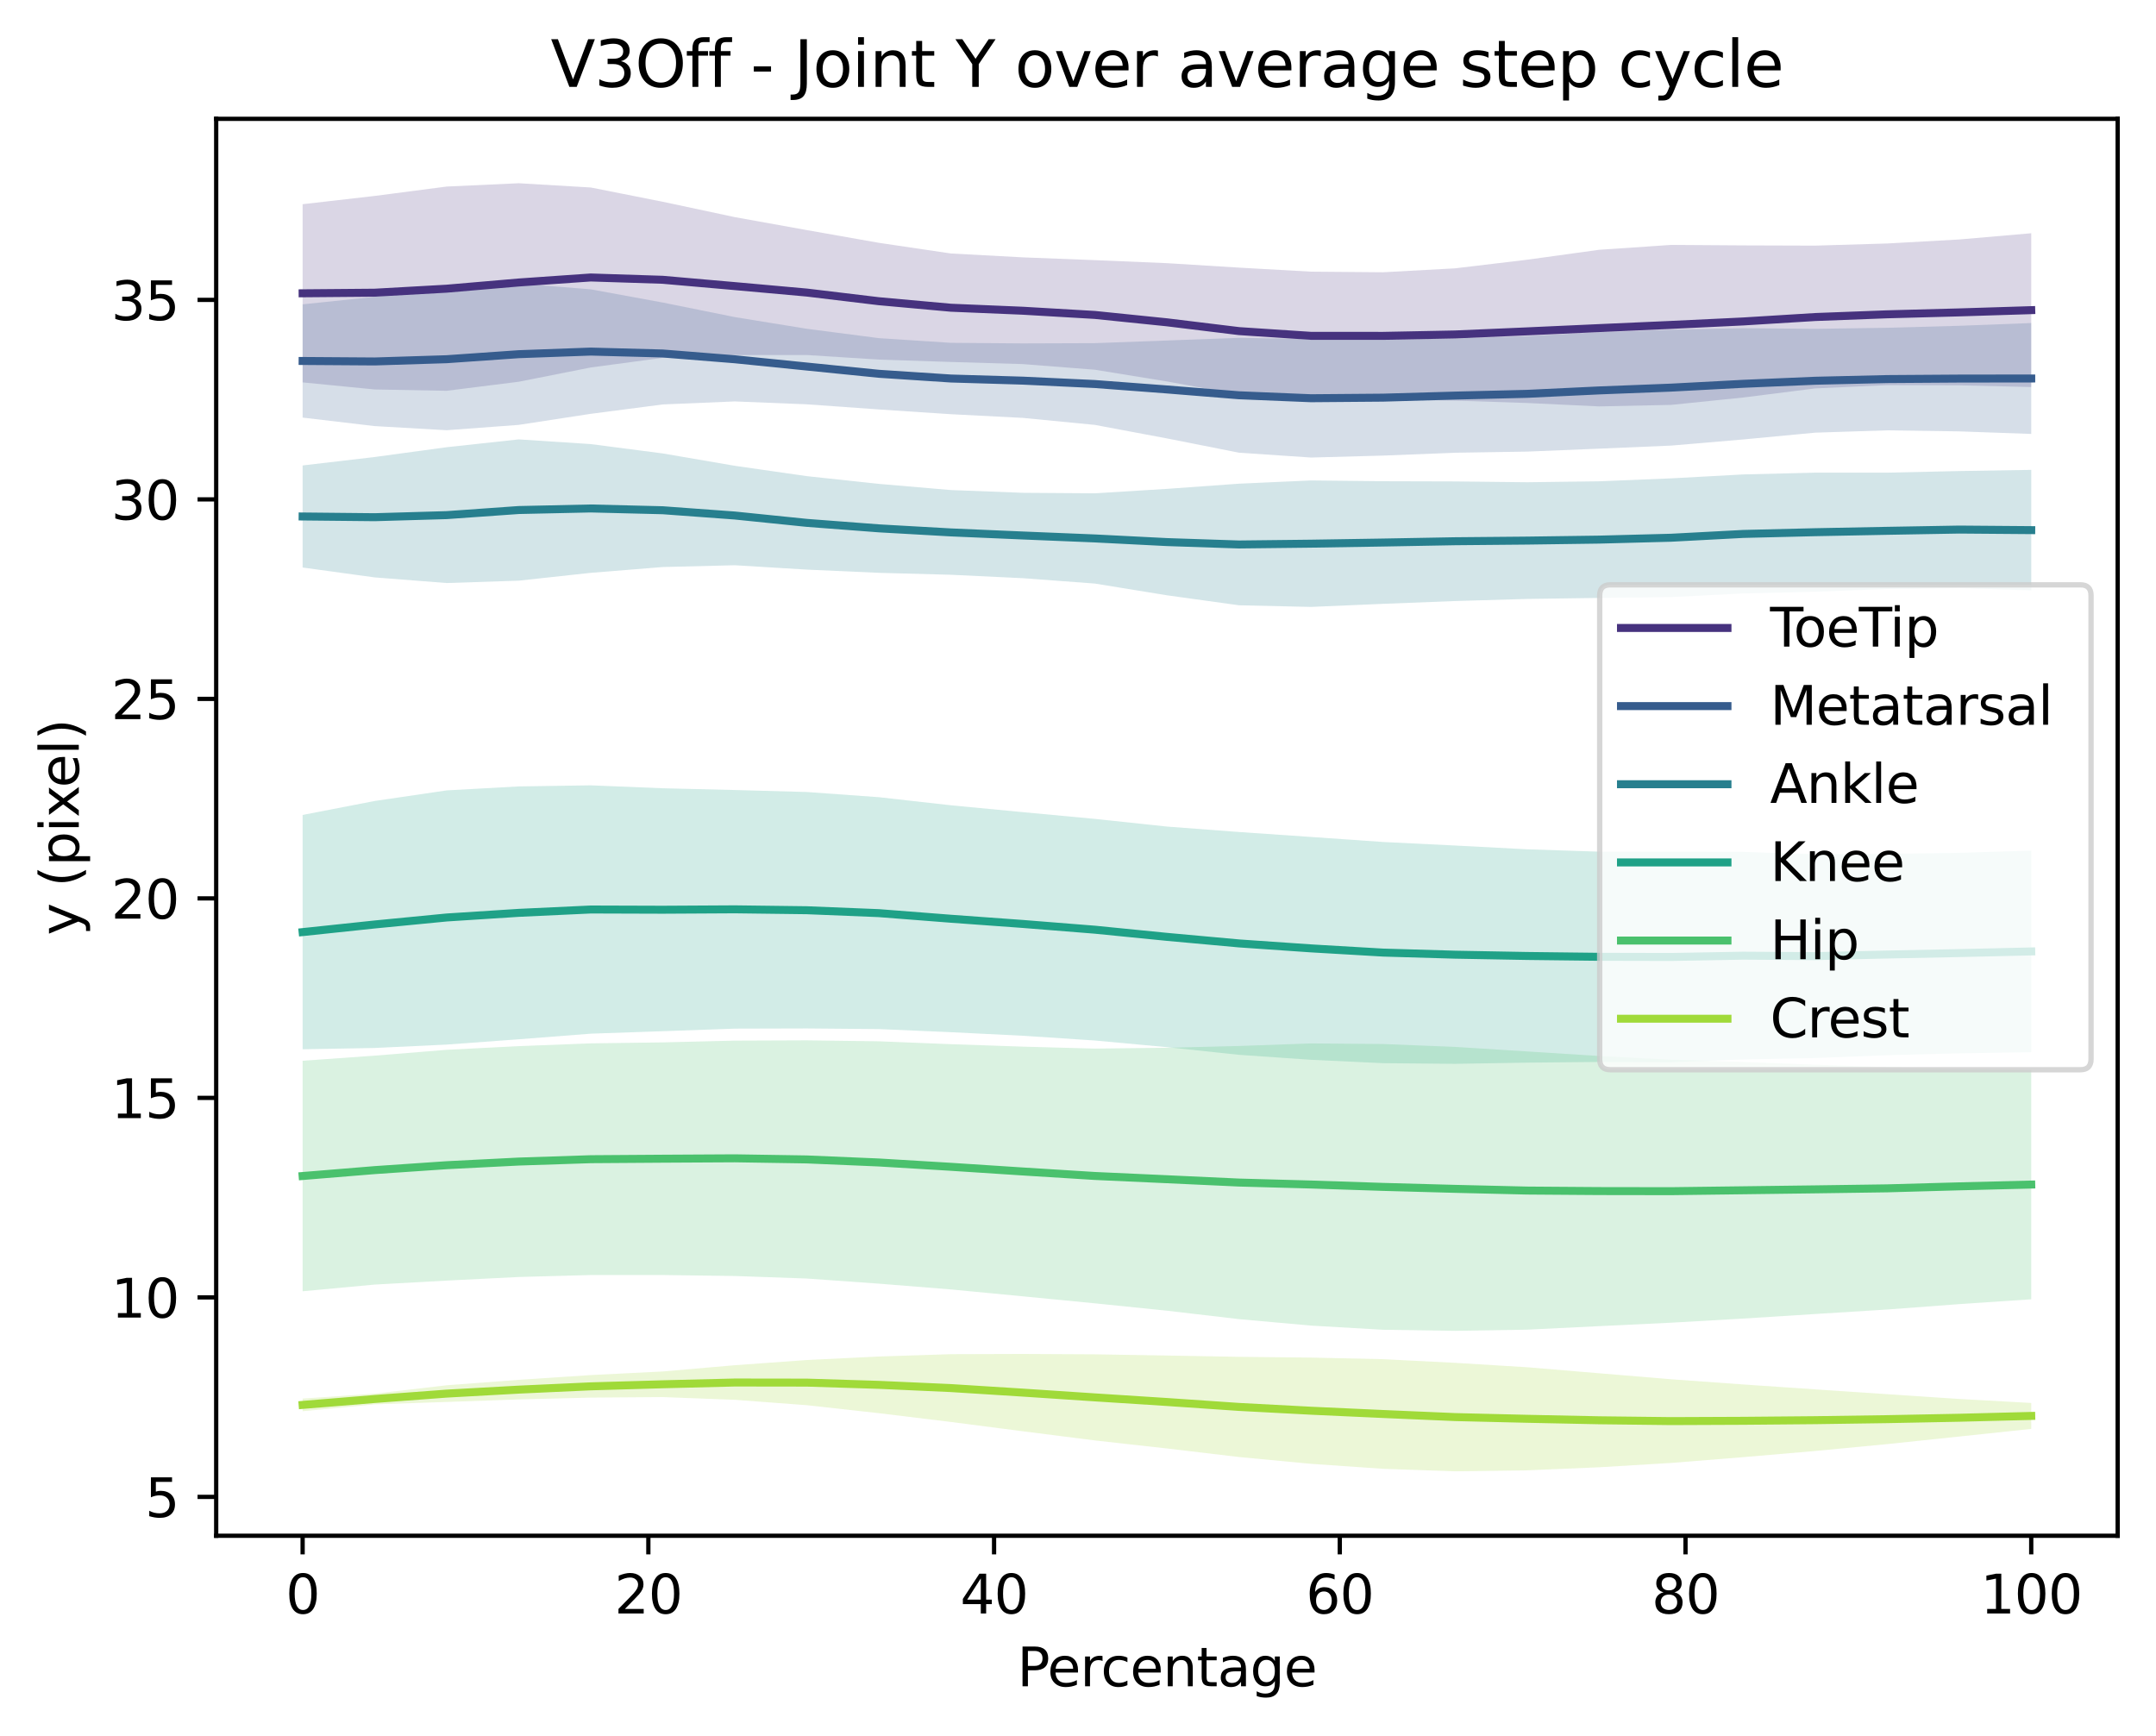 <?xml version="1.0" encoding="utf-8" standalone="no"?>
<!DOCTYPE svg PUBLIC "-//W3C//DTD SVG 1.1//EN"
  "http://www.w3.org/Graphics/SVG/1.1/DTD/svg11.dtd">
<svg xmlns:xlink="http://www.w3.org/1999/xlink" width="404.923pt" height="325.986pt" viewBox="0 0 404.923 325.986" xmlns="http://www.w3.org/2000/svg" version="1.1">
 <defs>
  <style type="text/css">*{stroke-linejoin: round; stroke-linecap: butt}</style>
 </defs>
 <g id="figure_1">
  <g id="patch_1">
   <path d="M 0 325.986 
L 404.923 325.986 
L 404.923 0 
L 0 0 
z
" style="fill: #ffffff"/>
  </g>
  <g id="axes_1">
   <g id="patch_2">
    <path d="M 40.603 288.43 
L 397.723 288.43 
L 397.723 22.318 
L 40.603 22.318 
z
" style="fill: #ffffff"/>
   </g>
   <g id="PolyCollection_1">
    <path d="M 56.836 38.353 
L 56.836 71.818 
L 70.363 73.146 
L 83.89 73.398 
L 97.418 71.698 
L 110.945 69.017 
L 124.472 67.204 
L 137.999 66.686 
L 151.527 66.676 
L 165.054 67.539 
L 178.581 67.981 
L 192.109 68.383 
L 205.636 69.441 
L 219.163 71.642 
L 232.69 74.105 
L 246.218 75.129 
L 259.745 75.026 
L 273.272 75.237 
L 286.799 75.688 
L 300.327 76.328 
L 313.854 76.044 
L 327.381 74.661 
L 340.909 72.952 
L 354.436 72.335 
L 367.963 72.369 
L 381.49 72.692 
L 381.49 43.807 
L 381.49 43.807 
L 367.963 44.977 
L 354.436 45.73 
L 340.909 46.132 
L 327.381 46.089 
L 313.854 45.997 
L 300.327 46.915 
L 286.799 48.781 
L 273.272 50.397 
L 259.745 51.136 
L 246.218 51.02 
L 232.69 50.263 
L 219.163 49.426 
L 205.636 48.859 
L 192.109 48.335 
L 178.581 47.606 
L 165.054 45.603 
L 151.527 43.215 
L 137.999 40.779 
L 124.472 37.893 
L 110.945 35.211 
L 97.418 34.414 
L 83.89 35.038 
L 70.363 36.799 
L 56.836 38.353 
z
" clip-path="url(#p48d68af3ea)" style="fill: #46327e; fill-opacity: 0.2"/>
   </g>
   <g id="PolyCollection_2">
    <path d="M 56.836 57.157 
L 56.836 78.431 
L 70.363 80.026 
L 83.89 80.802 
L 97.418 79.798 
L 110.945 77.722 
L 124.472 75.96 
L 137.999 75.393 
L 151.527 75.935 
L 165.054 76.899 
L 178.581 77.792 
L 192.109 78.486 
L 205.636 79.803 
L 219.163 82.34 
L 232.69 85.02 
L 246.218 85.932 
L 259.745 85.566 
L 273.272 85.029 
L 286.799 84.817 
L 300.327 84.264 
L 313.854 83.688 
L 327.381 82.537 
L 340.909 81.26 
L 354.436 80.824 
L 367.963 81.018 
L 381.49 81.499 
L 381.49 60.67 
L 381.49 60.67 
L 367.963 61.187 
L 354.436 61.561 
L 340.909 61.759 
L 327.381 61.634 
L 313.854 61.914 
L 300.327 62.388 
L 286.799 63.121 
L 273.272 63.566 
L 259.745 63.802 
L 246.218 63.657 
L 232.69 63.455 
L 219.163 63.95 
L 205.636 64.448 
L 192.109 64.494 
L 178.581 64.388 
L 165.054 63.506 
L 151.527 61.748 
L 137.999 59.554 
L 124.472 56.821 
L 110.945 54.338 
L 97.418 53.245 
L 83.89 54.127 
L 70.363 55.749 
L 56.836 57.157 
z
" clip-path="url(#p48d68af3ea)" style="fill: #365c8d; fill-opacity: 0.2"/>
   </g>
   <g id="PolyCollection_3">
    <path d="M 56.836 87.417 
L 56.836 106.588 
L 70.363 108.444 
L 83.89 109.502 
L 97.418 109.057 
L 110.945 107.587 
L 124.472 106.496 
L 137.999 106.16 
L 151.527 106.98 
L 165.054 107.583 
L 178.581 107.949 
L 192.109 108.592 
L 205.636 109.602 
L 219.163 111.803 
L 232.69 113.679 
L 246.218 113.986 
L 259.745 113.409 
L 273.272 112.883 
L 286.799 112.488 
L 300.327 112.297 
L 313.854 112.147 
L 327.381 111.455 
L 340.909 111.137 
L 354.436 110.62 
L 367.963 110.452 
L 381.49 110.888 
L 381.49 88.246 
L 381.49 88.246 
L 367.963 88.468 
L 354.436 88.771 
L 340.909 88.771 
L 327.381 89.106 
L 313.854 89.842 
L 300.327 90.394 
L 286.799 90.572 
L 273.272 90.418 
L 259.745 90.381 
L 246.218 90.233 
L 232.69 90.844 
L 219.163 91.816 
L 205.636 92.65 
L 192.109 92.554 
L 178.581 92.039 
L 165.054 90.878 
L 151.527 89.425 
L 137.999 87.482 
L 124.472 85.163 
L 110.945 83.405 
L 97.418 82.524 
L 83.89 83.992 
L 70.363 85.832 
L 56.836 87.417 
z
" clip-path="url(#p48d68af3ea)" style="fill: #277f8e; fill-opacity: 0.2"/>
   </g>
   <g id="PolyCollection_4">
    <path d="M 56.836 153.058 
L 56.836 197.067 
L 70.363 196.824 
L 83.89 196.185 
L 97.418 195.191 
L 110.945 194.138 
L 124.472 193.673 
L 137.999 193.193 
L 151.527 193.157 
L 165.054 193.274 
L 178.581 193.858 
L 192.109 194.528 
L 205.636 195.421 
L 219.163 196.671 
L 232.69 198.108 
L 246.218 199.044 
L 259.745 199.678 
L 273.272 199.804 
L 286.799 199.578 
L 300.327 199.449 
L 313.854 199.506 
L 327.381 198.981 
L 340.909 198.71 
L 354.436 198.18 
L 367.963 197.828 
L 381.49 197.621 
L 381.49 159.763 
L 381.49 159.763 
L 367.963 160.176 
L 354.436 160.364 
L 340.909 160.435 
L 327.381 159.998 
L 313.854 159.957 
L 300.327 159.953 
L 286.799 159.51 
L 273.272 158.799 
L 259.745 158.135 
L 246.218 157.191 
L 232.69 156.261 
L 219.163 155.239 
L 205.636 153.8 
L 192.109 152.533 
L 178.581 151.243 
L 165.054 149.723 
L 151.527 148.749 
L 137.999 148.375 
L 124.472 148.046 
L 110.945 147.497 
L 97.418 147.701 
L 83.89 148.446 
L 70.363 150.436 
L 56.836 153.058 
z
" clip-path="url(#p48d68af3ea)" style="fill: #1fa187; fill-opacity: 0.2"/>
   </g>
   <g id="PolyCollection_5">
    <path d="M 56.836 199.226 
L 56.836 242.517 
L 70.363 241.261 
L 83.89 240.513 
L 97.418 239.835 
L 110.945 239.469 
L 124.472 239.467 
L 137.999 239.649 
L 151.527 240.125 
L 165.054 241.087 
L 178.581 242.172 
L 192.109 243.468 
L 205.636 244.784 
L 219.163 246.166 
L 232.69 247.75 
L 246.218 248.965 
L 259.745 249.747 
L 273.272 249.946 
L 286.799 249.73 
L 300.327 249.068 
L 313.854 248.42 
L 327.381 247.646 
L 340.909 246.789 
L 354.436 245.943 
L 367.963 244.933 
L 381.49 244.022 
L 381.49 200.926 
L 381.49 200.926 
L 367.963 200.687 
L 354.436 200.43 
L 340.909 199.965 
L 327.381 199.454 
L 313.854 199.019 
L 300.327 198.333 
L 286.799 197.473 
L 273.272 196.619 
L 259.745 196.08 
L 246.218 195.969 
L 232.69 196.449 
L 219.163 196.784 
L 205.636 196.94 
L 192.109 196.572 
L 178.581 196.109 
L 165.054 195.57 
L 151.527 195.39 
L 137.999 195.443 
L 124.472 195.774 
L 110.945 195.957 
L 97.418 196.479 
L 83.89 197.168 
L 70.363 198.265 
L 56.836 199.226 
z
" clip-path="url(#p48d68af3ea)" style="fill: #4ac16d; fill-opacity: 0.2"/>
   </g>
   <g id="PolyCollection_6">
    <path d="M 56.836 262.677 
L 56.836 265.044 
L 70.363 263.755 
L 83.89 263.306 
L 97.418 262.83 
L 110.945 262.49 
L 124.472 262.391 
L 137.999 262.9 
L 151.527 263.915 
L 165.054 265.414 
L 178.581 267.063 
L 192.109 268.813 
L 205.636 270.534 
L 219.163 272.041 
L 232.69 273.648 
L 246.218 274.926 
L 259.745 275.861 
L 273.272 276.334 
L 286.799 276.149 
L 300.327 275.575 
L 313.854 274.76 
L 327.381 273.675 
L 340.909 272.514 
L 354.436 271.223 
L 367.963 269.8 
L 381.49 268.366 
L 381.49 263.493 
L 381.49 263.493 
L 367.963 262.744 
L 354.436 261.846 
L 340.909 260.941 
L 327.381 260.018 
L 313.854 259.045 
L 300.327 257.916 
L 286.799 256.786 
L 273.272 255.957 
L 259.745 255.272 
L 246.218 254.975 
L 232.69 254.829 
L 219.163 254.586 
L 205.636 254.361 
L 192.109 254.291 
L 178.581 254.333 
L 165.054 254.772 
L 151.527 255.431 
L 137.999 256.407 
L 124.472 257.581 
L 110.945 258.257 
L 97.418 259.152 
L 83.89 260.172 
L 70.363 261.745 
L 56.836 262.677 
z
" clip-path="url(#p48d68af3ea)" style="fill: #a0da39; fill-opacity: 0.2"/>
   </g>
   <g id="matplotlib.axis_1">
    <g id="xtick_1">
     <g id="line2d_1">
      <defs>
       <path id="m1eeb45a262" d="M 0 0 
L 0 3.5 
" style="stroke: #000000; stroke-width: 0.8"/>
      </defs>
      <g>
       <use xlink:href="#m1eeb45a262" x="56.836" y="288.43" style="stroke: #000000; stroke-width: 0.8"/>
      </g>
     </g>
     <g id="text_1">
      <!-- 0 -->
      <g transform="translate(53.655 303.029) scale(0.1 -0.1)">
       <defs>
        <path id="DejaVuSans-30" d="M 2034 4250 
Q 1547 4250 1301 3770 
Q 1056 3291 1056 2328 
Q 1056 1369 1301 889 
Q 1547 409 2034 409 
Q 2525 409 2770 889 
Q 3016 1369 3016 2328 
Q 3016 3291 2770 3770 
Q 2525 4250 2034 4250 
z
M 2034 4750 
Q 2819 4750 3233 4129 
Q 3647 3509 3647 2328 
Q 3647 1150 3233 529 
Q 2819 -91 2034 -91 
Q 1250 -91 836 529 
Q 422 1150 422 2328 
Q 422 3509 836 4129 
Q 1250 4750 2034 4750 
z
" transform="scale(0.016)"/>
       </defs>
       <use xlink:href="#DejaVuSans-30"/>
      </g>
     </g>
    </g>
    <g id="xtick_2">
     <g id="line2d_2">
      <g>
       <use xlink:href="#m1eeb45a262" x="121.767" y="288.43" style="stroke: #000000; stroke-width: 0.8"/>
      </g>
     </g>
     <g id="text_2">
      <!-- 20 -->
      <g transform="translate(115.404 303.029) scale(0.1 -0.1)">
       <defs>
        <path id="DejaVuSans-32" d="M 1228 531 
L 3431 531 
L 3431 0 
L 469 0 
L 469 531 
Q 828 903 1448 1529 
Q 2069 2156 2228 2338 
Q 2531 2678 2651 2914 
Q 2772 3150 2772 3378 
Q 2772 3750 2511 3984 
Q 2250 4219 1831 4219 
Q 1534 4219 1204 4116 
Q 875 4013 500 3803 
L 500 4441 
Q 881 4594 1212 4672 
Q 1544 4750 1819 4750 
Q 2544 4750 2975 4387 
Q 3406 4025 3406 3419 
Q 3406 3131 3298 2873 
Q 3191 2616 2906 2266 
Q 2828 2175 2409 1742 
Q 1991 1309 1228 531 
z
" transform="scale(0.016)"/>
       </defs>
       <use xlink:href="#DejaVuSans-32"/>
       <use xlink:href="#DejaVuSans-30" x="63.623"/>
      </g>
     </g>
    </g>
    <g id="xtick_3">
     <g id="line2d_3">
      <g>
       <use xlink:href="#m1eeb45a262" x="186.698" y="288.43" style="stroke: #000000; stroke-width: 0.8"/>
      </g>
     </g>
     <g id="text_3">
      <!-- 40 -->
      <g transform="translate(180.335 303.029) scale(0.1 -0.1)">
       <defs>
        <path id="DejaVuSans-34" d="M 2419 4116 
L 825 1625 
L 2419 1625 
L 2419 4116 
z
M 2253 4666 
L 3047 4666 
L 3047 1625 
L 3713 1625 
L 3713 1100 
L 3047 1100 
L 3047 0 
L 2419 0 
L 2419 1100 
L 313 1100 
L 313 1709 
L 2253 4666 
z
" transform="scale(0.016)"/>
       </defs>
       <use xlink:href="#DejaVuSans-34"/>
       <use xlink:href="#DejaVuSans-30" x="63.623"/>
      </g>
     </g>
    </g>
    <g id="xtick_4">
     <g id="line2d_4">
      <g>
       <use xlink:href="#m1eeb45a262" x="251.629" y="288.43" style="stroke: #000000; stroke-width: 0.8"/>
      </g>
     </g>
     <g id="text_4">
      <!-- 60 -->
      <g transform="translate(245.266 303.029) scale(0.1 -0.1)">
       <defs>
        <path id="DejaVuSans-36" d="M 2113 2584 
Q 1688 2584 1439 2293 
Q 1191 2003 1191 1497 
Q 1191 994 1439 701 
Q 1688 409 2113 409 
Q 2538 409 2786 701 
Q 3034 994 3034 1497 
Q 3034 2003 2786 2293 
Q 2538 2584 2113 2584 
z
M 3366 4563 
L 3366 3988 
Q 3128 4100 2886 4159 
Q 2644 4219 2406 4219 
Q 1781 4219 1451 3797 
Q 1122 3375 1075 2522 
Q 1259 2794 1537 2939 
Q 1816 3084 2150 3084 
Q 2853 3084 3261 2657 
Q 3669 2231 3669 1497 
Q 3669 778 3244 343 
Q 2819 -91 2113 -91 
Q 1303 -91 875 529 
Q 447 1150 447 2328 
Q 447 3434 972 4092 
Q 1497 4750 2381 4750 
Q 2619 4750 2861 4703 
Q 3103 4656 3366 4563 
z
" transform="scale(0.016)"/>
       </defs>
       <use xlink:href="#DejaVuSans-36"/>
       <use xlink:href="#DejaVuSans-30" x="63.623"/>
      </g>
     </g>
    </g>
    <g id="xtick_5">
     <g id="line2d_5">
      <g>
       <use xlink:href="#m1eeb45a262" x="316.559" y="288.43" style="stroke: #000000; stroke-width: 0.8"/>
      </g>
     </g>
     <g id="text_5">
      <!-- 80 -->
      <g transform="translate(310.197 303.029) scale(0.1 -0.1)">
       <defs>
        <path id="DejaVuSans-38" d="M 2034 2216 
Q 1584 2216 1326 1975 
Q 1069 1734 1069 1313 
Q 1069 891 1326 650 
Q 1584 409 2034 409 
Q 2484 409 2743 651 
Q 3003 894 3003 1313 
Q 3003 1734 2745 1975 
Q 2488 2216 2034 2216 
z
M 1403 2484 
Q 997 2584 770 2862 
Q 544 3141 544 3541 
Q 544 4100 942 4425 
Q 1341 4750 2034 4750 
Q 2731 4750 3128 4425 
Q 3525 4100 3525 3541 
Q 3525 3141 3298 2862 
Q 3072 2584 2669 2484 
Q 3125 2378 3379 2068 
Q 3634 1759 3634 1313 
Q 3634 634 3220 271 
Q 2806 -91 2034 -91 
Q 1263 -91 848 271 
Q 434 634 434 1313 
Q 434 1759 690 2068 
Q 947 2378 1403 2484 
z
M 1172 3481 
Q 1172 3119 1398 2916 
Q 1625 2713 2034 2713 
Q 2441 2713 2670 2916 
Q 2900 3119 2900 3481 
Q 2900 3844 2670 4047 
Q 2441 4250 2034 4250 
Q 1625 4250 1398 4047 
Q 1172 3844 1172 3481 
z
" transform="scale(0.016)"/>
       </defs>
       <use xlink:href="#DejaVuSans-38"/>
       <use xlink:href="#DejaVuSans-30" x="63.623"/>
      </g>
     </g>
    </g>
    <g id="xtick_6">
     <g id="line2d_6">
      <g>
       <use xlink:href="#m1eeb45a262" x="381.49" y="288.43" style="stroke: #000000; stroke-width: 0.8"/>
      </g>
     </g>
     <g id="text_6">
      <!-- 100 -->
      <g transform="translate(371.947 303.029) scale(0.1 -0.1)">
       <defs>
        <path id="DejaVuSans-31" d="M 794 531 
L 1825 531 
L 1825 4091 
L 703 3866 
L 703 4441 
L 1819 4666 
L 2450 4666 
L 2450 531 
L 3481 531 
L 3481 0 
L 794 0 
L 794 531 
z
" transform="scale(0.016)"/>
       </defs>
       <use xlink:href="#DejaVuSans-31"/>
       <use xlink:href="#DejaVuSans-30" x="63.623"/>
       <use xlink:href="#DejaVuSans-30" x="127.246"/>
      </g>
     </g>
    </g>
    <g id="text_7">
     <!-- Percentage -->
     <g transform="translate(191.04 316.707) scale(0.1 -0.1)">
      <defs>
       <path id="DejaVuSans-50" d="M 1259 4147 
L 1259 2394 
L 2053 2394 
Q 2494 2394 2734 2622 
Q 2975 2850 2975 3272 
Q 2975 3691 2734 3919 
Q 2494 4147 2053 4147 
L 1259 4147 
z
M 628 4666 
L 2053 4666 
Q 2838 4666 3239 4311 
Q 3641 3956 3641 3272 
Q 3641 2581 3239 2228 
Q 2838 1875 2053 1875 
L 1259 1875 
L 1259 0 
L 628 0 
L 628 4666 
z
" transform="scale(0.016)"/>
       <path id="DejaVuSans-65" d="M 3597 1894 
L 3597 1613 
L 953 1613 
Q 991 1019 1311 708 
Q 1631 397 2203 397 
Q 2534 397 2845 478 
Q 3156 559 3463 722 
L 3463 178 
Q 3153 47 2828 -22 
Q 2503 -91 2169 -91 
Q 1331 -91 842 396 
Q 353 884 353 1716 
Q 353 2575 817 3079 
Q 1281 3584 2069 3584 
Q 2775 3584 3186 3129 
Q 3597 2675 3597 1894 
z
M 3022 2063 
Q 3016 2534 2758 2815 
Q 2500 3097 2075 3097 
Q 1594 3097 1305 2825 
Q 1016 2553 972 2059 
L 3022 2063 
z
" transform="scale(0.016)"/>
       <path id="DejaVuSans-72" d="M 2631 2963 
Q 2534 3019 2420 3045 
Q 2306 3072 2169 3072 
Q 1681 3072 1420 2755 
Q 1159 2438 1159 1844 
L 1159 0 
L 581 0 
L 581 3500 
L 1159 3500 
L 1159 2956 
Q 1341 3275 1631 3429 
Q 1922 3584 2338 3584 
Q 2397 3584 2469 3576 
Q 2541 3569 2628 3553 
L 2631 2963 
z
" transform="scale(0.016)"/>
       <path id="DejaVuSans-63" d="M 3122 3366 
L 3122 2828 
Q 2878 2963 2633 3030 
Q 2388 3097 2138 3097 
Q 1578 3097 1268 2742 
Q 959 2388 959 1747 
Q 959 1106 1268 751 
Q 1578 397 2138 397 
Q 2388 397 2633 464 
Q 2878 531 3122 666 
L 3122 134 
Q 2881 22 2623 -34 
Q 2366 -91 2075 -91 
Q 1284 -91 818 406 
Q 353 903 353 1747 
Q 353 2603 823 3093 
Q 1294 3584 2113 3584 
Q 2378 3584 2631 3529 
Q 2884 3475 3122 3366 
z
" transform="scale(0.016)"/>
       <path id="DejaVuSans-6e" d="M 3513 2113 
L 3513 0 
L 2938 0 
L 2938 2094 
Q 2938 2591 2744 2837 
Q 2550 3084 2163 3084 
Q 1697 3084 1428 2787 
Q 1159 2491 1159 1978 
L 1159 0 
L 581 0 
L 581 3500 
L 1159 3500 
L 1159 2956 
Q 1366 3272 1645 3428 
Q 1925 3584 2291 3584 
Q 2894 3584 3203 3211 
Q 3513 2838 3513 2113 
z
" transform="scale(0.016)"/>
       <path id="DejaVuSans-74" d="M 1172 4494 
L 1172 3500 
L 2356 3500 
L 2356 3053 
L 1172 3053 
L 1172 1153 
Q 1172 725 1289 603 
Q 1406 481 1766 481 
L 2356 481 
L 2356 0 
L 1766 0 
Q 1100 0 847 248 
Q 594 497 594 1153 
L 594 3053 
L 172 3053 
L 172 3500 
L 594 3500 
L 594 4494 
L 1172 4494 
z
" transform="scale(0.016)"/>
       <path id="DejaVuSans-61" d="M 2194 1759 
Q 1497 1759 1228 1600 
Q 959 1441 959 1056 
Q 959 750 1161 570 
Q 1363 391 1709 391 
Q 2188 391 2477 730 
Q 2766 1069 2766 1631 
L 2766 1759 
L 2194 1759 
z
M 3341 1997 
L 3341 0 
L 2766 0 
L 2766 531 
Q 2569 213 2275 61 
Q 1981 -91 1556 -91 
Q 1019 -91 701 211 
Q 384 513 384 1019 
Q 384 1609 779 1909 
Q 1175 2209 1959 2209 
L 2766 2209 
L 2766 2266 
Q 2766 2663 2505 2880 
Q 2244 3097 1772 3097 
Q 1472 3097 1187 3025 
Q 903 2953 641 2809 
L 641 3341 
Q 956 3463 1253 3523 
Q 1550 3584 1831 3584 
Q 2591 3584 2966 3190 
Q 3341 2797 3341 1997 
z
" transform="scale(0.016)"/>
       <path id="DejaVuSans-67" d="M 2906 1791 
Q 2906 2416 2648 2759 
Q 2391 3103 1925 3103 
Q 1463 3103 1205 2759 
Q 947 2416 947 1791 
Q 947 1169 1205 825 
Q 1463 481 1925 481 
Q 2391 481 2648 825 
Q 2906 1169 2906 1791 
z
M 3481 434 
Q 3481 -459 3084 -895 
Q 2688 -1331 1869 -1331 
Q 1566 -1331 1297 -1286 
Q 1028 -1241 775 -1147 
L 775 -588 
Q 1028 -725 1275 -790 
Q 1522 -856 1778 -856 
Q 2344 -856 2625 -561 
Q 2906 -266 2906 331 
L 2906 616 
Q 2728 306 2450 153 
Q 2172 0 1784 0 
Q 1141 0 747 490 
Q 353 981 353 1791 
Q 353 2603 747 3093 
Q 1141 3584 1784 3584 
Q 2172 3584 2450 3431 
Q 2728 3278 2906 2969 
L 2906 3500 
L 3481 3500 
L 3481 434 
z
" transform="scale(0.016)"/>
      </defs>
      <use xlink:href="#DejaVuSans-50"/>
      <use xlink:href="#DejaVuSans-65" x="56.678"/>
      <use xlink:href="#DejaVuSans-72" x="118.201"/>
      <use xlink:href="#DejaVuSans-63" x="157.064"/>
      <use xlink:href="#DejaVuSans-65" x="212.045"/>
      <use xlink:href="#DejaVuSans-6e" x="273.568"/>
      <use xlink:href="#DejaVuSans-74" x="336.947"/>
      <use xlink:href="#DejaVuSans-61" x="376.156"/>
      <use xlink:href="#DejaVuSans-67" x="437.436"/>
      <use xlink:href="#DejaVuSans-65" x="500.912"/>
     </g>
    </g>
   </g>
   <g id="matplotlib.axis_2">
    <g id="ytick_1">
     <g id="line2d_7">
      <defs>
       <path id="mbd354cba68" d="M 0 0 
L -3.5 0 
" style="stroke: #000000; stroke-width: 0.8"/>
      </defs>
      <g>
       <use xlink:href="#mbd354cba68" x="40.603" y="281.131" style="stroke: #000000; stroke-width: 0.8"/>
      </g>
     </g>
     <g id="text_8">
      <!-- 5 -->
      <g transform="translate(27.241 284.93) scale(0.1 -0.1)">
       <defs>
        <path id="DejaVuSans-35" d="M 691 4666 
L 3169 4666 
L 3169 4134 
L 1269 4134 
L 1269 2991 
Q 1406 3038 1543 3061 
Q 1681 3084 1819 3084 
Q 2600 3084 3056 2656 
Q 3513 2228 3513 1497 
Q 3513 744 3044 326 
Q 2575 -91 1722 -91 
Q 1428 -91 1123 -41 
Q 819 9 494 109 
L 494 744 
Q 775 591 1075 516 
Q 1375 441 1709 441 
Q 2250 441 2565 725 
Q 2881 1009 2881 1497 
Q 2881 1984 2565 2268 
Q 2250 2553 1709 2553 
Q 1456 2553 1204 2497 
Q 953 2441 691 2322 
L 691 4666 
z
" transform="scale(0.016)"/>
       </defs>
       <use xlink:href="#DejaVuSans-35"/>
      </g>
     </g>
    </g>
    <g id="ytick_2">
     <g id="line2d_8">
      <g>
       <use xlink:href="#mbd354cba68" x="40.603" y="243.663" style="stroke: #000000; stroke-width: 0.8"/>
      </g>
     </g>
     <g id="text_9">
      <!-- 10 -->
      <g transform="translate(20.878 247.462) scale(0.1 -0.1)">
       <use xlink:href="#DejaVuSans-31"/>
       <use xlink:href="#DejaVuSans-30" x="63.623"/>
      </g>
     </g>
    </g>
    <g id="ytick_3">
     <g id="line2d_9">
      <g>
       <use xlink:href="#mbd354cba68" x="40.603" y="206.195" style="stroke: #000000; stroke-width: 0.8"/>
      </g>
     </g>
     <g id="text_10">
      <!-- 15 -->
      <g transform="translate(20.878 209.994) scale(0.1 -0.1)">
       <use xlink:href="#DejaVuSans-31"/>
       <use xlink:href="#DejaVuSans-35" x="63.623"/>
      </g>
     </g>
    </g>
    <g id="ytick_4">
     <g id="line2d_10">
      <g>
       <use xlink:href="#mbd354cba68" x="40.603" y="168.727" style="stroke: #000000; stroke-width: 0.8"/>
      </g>
     </g>
     <g id="text_11">
      <!-- 20 -->
      <g transform="translate(20.878 172.526) scale(0.1 -0.1)">
       <use xlink:href="#DejaVuSans-32"/>
       <use xlink:href="#DejaVuSans-30" x="63.623"/>
      </g>
     </g>
    </g>
    <g id="ytick_5">
     <g id="line2d_11">
      <g>
       <use xlink:href="#mbd354cba68" x="40.603" y="131.259" style="stroke: #000000; stroke-width: 0.8"/>
      </g>
     </g>
     <g id="text_12">
      <!-- 25 -->
      <g transform="translate(20.878 135.058) scale(0.1 -0.1)">
       <use xlink:href="#DejaVuSans-32"/>
       <use xlink:href="#DejaVuSans-35" x="63.623"/>
      </g>
     </g>
    </g>
    <g id="ytick_6">
     <g id="line2d_12">
      <g>
       <use xlink:href="#mbd354cba68" x="40.603" y="93.791" style="stroke: #000000; stroke-width: 0.8"/>
      </g>
     </g>
     <g id="text_13">
      <!-- 30 -->
      <g transform="translate(20.878 97.59) scale(0.1 -0.1)">
       <defs>
        <path id="DejaVuSans-33" d="M 2597 2516 
Q 3050 2419 3304 2112 
Q 3559 1806 3559 1356 
Q 3559 666 3084 287 
Q 2609 -91 1734 -91 
Q 1441 -91 1130 -33 
Q 819 25 488 141 
L 488 750 
Q 750 597 1062 519 
Q 1375 441 1716 441 
Q 2309 441 2620 675 
Q 2931 909 2931 1356 
Q 2931 1769 2642 2001 
Q 2353 2234 1838 2234 
L 1294 2234 
L 1294 2753 
L 1863 2753 
Q 2328 2753 2575 2939 
Q 2822 3125 2822 3475 
Q 2822 3834 2567 4026 
Q 2313 4219 1838 4219 
Q 1578 4219 1281 4162 
Q 984 4106 628 3988 
L 628 4550 
Q 988 4650 1302 4700 
Q 1616 4750 1894 4750 
Q 2613 4750 3031 4423 
Q 3450 4097 3450 3541 
Q 3450 3153 3228 2886 
Q 3006 2619 2597 2516 
z
" transform="scale(0.016)"/>
       </defs>
       <use xlink:href="#DejaVuSans-33"/>
       <use xlink:href="#DejaVuSans-30" x="63.623"/>
      </g>
     </g>
    </g>
    <g id="ytick_7">
     <g id="line2d_13">
      <g>
       <use xlink:href="#mbd354cba68" x="40.603" y="56.323" style="stroke: #000000; stroke-width: 0.8"/>
      </g>
     </g>
     <g id="text_14">
      <!-- 35 -->
      <g transform="translate(20.878 60.122) scale(0.1 -0.1)">
       <use xlink:href="#DejaVuSans-33"/>
       <use xlink:href="#DejaVuSans-35" x="63.623"/>
      </g>
     </g>
    </g>
    <g id="text_15">
     <!-- y (pixel) -->
     <g transform="translate(14.798 175.656) rotate(-90) scale(0.1 -0.1)">
      <defs>
       <path id="DejaVuSans-79" d="M 2059 -325 
Q 1816 -950 1584 -1140 
Q 1353 -1331 966 -1331 
L 506 -1331 
L 506 -850 
L 844 -850 
Q 1081 -850 1212 -737 
Q 1344 -625 1503 -206 
L 1606 56 
L 191 3500 
L 800 3500 
L 1894 763 
L 2988 3500 
L 3597 3500 
L 2059 -325 
z
" transform="scale(0.016)"/>
       <path id="DejaVuSans-20" transform="scale(0.016)"/>
       <path id="DejaVuSans-28" d="M 1984 4856 
Q 1566 4138 1362 3434 
Q 1159 2731 1159 2009 
Q 1159 1288 1364 580 
Q 1569 -128 1984 -844 
L 1484 -844 
Q 1016 -109 783 600 
Q 550 1309 550 2009 
Q 550 2706 781 3412 
Q 1013 4119 1484 4856 
L 1984 4856 
z
" transform="scale(0.016)"/>
       <path id="DejaVuSans-70" d="M 1159 525 
L 1159 -1331 
L 581 -1331 
L 581 3500 
L 1159 3500 
L 1159 2969 
Q 1341 3281 1617 3432 
Q 1894 3584 2278 3584 
Q 2916 3584 3314 3078 
Q 3713 2572 3713 1747 
Q 3713 922 3314 415 
Q 2916 -91 2278 -91 
Q 1894 -91 1617 61 
Q 1341 213 1159 525 
z
M 3116 1747 
Q 3116 2381 2855 2742 
Q 2594 3103 2138 3103 
Q 1681 3103 1420 2742 
Q 1159 2381 1159 1747 
Q 1159 1113 1420 752 
Q 1681 391 2138 391 
Q 2594 391 2855 752 
Q 3116 1113 3116 1747 
z
" transform="scale(0.016)"/>
       <path id="DejaVuSans-69" d="M 603 3500 
L 1178 3500 
L 1178 0 
L 603 0 
L 603 3500 
z
M 603 4863 
L 1178 4863 
L 1178 4134 
L 603 4134 
L 603 4863 
z
" transform="scale(0.016)"/>
       <path id="DejaVuSans-78" d="M 3513 3500 
L 2247 1797 
L 3578 0 
L 2900 0 
L 1881 1375 
L 863 0 
L 184 0 
L 1544 1831 
L 300 3500 
L 978 3500 
L 1906 2253 
L 2834 3500 
L 3513 3500 
z
" transform="scale(0.016)"/>
       <path id="DejaVuSans-6c" d="M 603 4863 
L 1178 4863 
L 1178 0 
L 603 0 
L 603 4863 
z
" transform="scale(0.016)"/>
       <path id="DejaVuSans-29" d="M 513 4856 
L 1013 4856 
Q 1481 4119 1714 3412 
Q 1947 2706 1947 2009 
Q 1947 1309 1714 600 
Q 1481 -109 1013 -844 
L 513 -844 
Q 928 -128 1133 580 
Q 1338 1288 1338 2009 
Q 1338 2731 1133 3434 
Q 928 4138 513 4856 
z
" transform="scale(0.016)"/>
      </defs>
      <use xlink:href="#DejaVuSans-79"/>
      <use xlink:href="#DejaVuSans-20" x="59.18"/>
      <use xlink:href="#DejaVuSans-28" x="90.967"/>
      <use xlink:href="#DejaVuSans-70" x="129.98"/>
      <use xlink:href="#DejaVuSans-69" x="193.457"/>
      <use xlink:href="#DejaVuSans-78" x="221.24"/>
      <use xlink:href="#DejaVuSans-65" x="277.295"/>
      <use xlink:href="#DejaVuSans-6c" x="338.818"/>
      <use xlink:href="#DejaVuSans-29" x="366.602"/>
     </g>
    </g>
   </g>
   <g id="line2d_14">
    <path d="M 56.836 55.086 
L 70.363 54.973 
L 83.89 54.218 
L 97.418 53.056 
L 110.945 52.114 
L 124.472 52.548 
L 137.999 53.733 
L 151.527 54.946 
L 165.054 56.571 
L 178.581 57.794 
L 192.109 58.359 
L 205.636 59.15 
L 219.163 60.534 
L 232.69 62.184 
L 246.218 63.075 
L 259.745 63.081 
L 273.272 62.817 
L 286.799 62.234 
L 300.327 61.621 
L 313.854 61.021 
L 327.381 60.375 
L 340.909 59.542 
L 354.436 59.032 
L 367.963 58.673 
L 381.49 58.25 
" clip-path="url(#p48d68af3ea)" style="fill: none; stroke: #46327e; stroke-width: 1.5; stroke-linecap: square"/>
   </g>
   <g id="line2d_15">
    <path d="M 56.836 67.794 
L 70.363 67.887 
L 83.89 67.464 
L 97.418 66.522 
L 110.945 66.03 
L 124.472 66.39 
L 137.999 67.474 
L 151.527 68.841 
L 165.054 70.202 
L 178.581 71.09 
L 192.109 71.49 
L 205.636 72.125 
L 219.163 73.145 
L 232.69 74.237 
L 246.218 74.794 
L 259.745 74.684 
L 273.272 74.297 
L 286.799 73.969 
L 300.327 73.326 
L 313.854 72.801 
L 327.381 72.086 
L 340.909 71.509 
L 354.436 71.193 
L 367.963 71.102 
L 381.49 71.084 
" clip-path="url(#p48d68af3ea)" style="fill: none; stroke: #365c8d; stroke-width: 1.5; stroke-linecap: square"/>
   </g>
   <g id="line2d_16">
    <path d="M 56.836 97.002 
L 70.363 97.138 
L 83.89 96.747 
L 97.418 95.79 
L 110.945 95.496 
L 124.472 95.83 
L 137.999 96.821 
L 151.527 98.202 
L 165.054 99.231 
L 178.581 99.994 
L 192.109 100.573 
L 205.636 101.126 
L 219.163 101.81 
L 232.69 102.261 
L 246.218 102.109 
L 259.745 101.895 
L 273.272 101.651 
L 286.799 101.53 
L 300.327 101.346 
L 313.854 100.994 
L 327.381 100.281 
L 340.909 99.954 
L 354.436 99.695 
L 367.963 99.46 
L 381.49 99.567 
" clip-path="url(#p48d68af3ea)" style="fill: none; stroke: #277f8e; stroke-width: 1.5; stroke-linecap: square"/>
   </g>
   <g id="line2d_17">
    <path d="M 56.836 175.062 
L 70.363 173.63 
L 83.89 172.316 
L 97.418 171.446 
L 110.945 170.817 
L 124.472 170.86 
L 137.999 170.784 
L 151.527 170.953 
L 165.054 171.499 
L 178.581 172.551 
L 192.109 173.531 
L 205.636 174.61 
L 219.163 175.955 
L 232.69 177.185 
L 246.218 178.118 
L 259.745 178.907 
L 273.272 179.301 
L 286.799 179.544 
L 300.327 179.701 
L 313.854 179.731 
L 327.381 179.49 
L 340.909 179.573 
L 354.436 179.272 
L 367.963 179.002 
L 381.49 178.692 
" clip-path="url(#p48d68af3ea)" style="fill: none; stroke: #1fa187; stroke-width: 1.5; stroke-linecap: square"/>
   </g>
   <g id="line2d_18">
    <path d="M 56.836 220.871 
L 70.363 219.763 
L 83.89 218.84 
L 97.418 218.157 
L 110.945 217.713 
L 124.472 217.62 
L 137.999 217.546 
L 151.527 217.757 
L 165.054 218.328 
L 178.581 219.14 
L 192.109 220.02 
L 205.636 220.862 
L 219.163 221.475 
L 232.69 222.099 
L 246.218 222.467 
L 259.745 222.913 
L 273.272 223.282 
L 286.799 223.602 
L 300.327 223.7 
L 313.854 223.72 
L 327.381 223.55 
L 340.909 223.377 
L 354.436 223.186 
L 367.963 222.81 
L 381.49 222.474 
" clip-path="url(#p48d68af3ea)" style="fill: none; stroke: #4ac16d; stroke-width: 1.5; stroke-linecap: square"/>
   </g>
   <g id="line2d_19">
    <path d="M 56.836 263.86 
L 70.363 262.75 
L 83.89 261.739 
L 97.418 260.991 
L 110.945 260.374 
L 124.472 259.986 
L 137.999 259.653 
L 151.527 259.673 
L 165.054 260.093 
L 178.581 260.698 
L 192.109 261.552 
L 205.636 262.447 
L 219.163 263.314 
L 232.69 264.238 
L 246.218 264.951 
L 259.745 265.567 
L 273.272 266.146 
L 286.799 266.468 
L 300.327 266.746 
L 313.854 266.903 
L 327.381 266.847 
L 340.909 266.728 
L 354.436 266.534 
L 367.963 266.272 
L 381.49 265.93 
" clip-path="url(#p48d68af3ea)" style="fill: none; stroke: #a0da39; stroke-width: 1.5; stroke-linecap: square"/>
   </g>
   <g id="patch_3">
    <path d="M 40.603 288.43 
L 40.603 22.318 
" style="fill: none; stroke: #000000; stroke-width: 0.8; stroke-linejoin: miter; stroke-linecap: square"/>
   </g>
   <g id="patch_4">
    <path d="M 397.723 288.43 
L 397.723 22.318 
" style="fill: none; stroke: #000000; stroke-width: 0.8; stroke-linejoin: miter; stroke-linecap: square"/>
   </g>
   <g id="patch_5">
    <path d="M 40.603 288.43 
L 397.723 288.43 
" style="fill: none; stroke: #000000; stroke-width: 0.8; stroke-linejoin: miter; stroke-linecap: square"/>
   </g>
   <g id="patch_6">
    <path d="M 40.603 22.318 
L 397.723 22.318 
" style="fill: none; stroke: #000000; stroke-width: 0.8; stroke-linejoin: miter; stroke-linecap: square"/>
   </g>
   <g id="text_16">
    <!-- V3Off - Joint Y over average step cycle -->
    <g transform="translate(103.421 16.318) scale(0.12 -0.12)">
     <defs>
      <path id="DejaVuSans-56" d="M 1831 0 
L 50 4666 
L 709 4666 
L 2188 738 
L 3669 4666 
L 4325 4666 
L 2547 0 
L 1831 0 
z
" transform="scale(0.016)"/>
      <path id="DejaVuSans-4f" d="M 2522 4238 
Q 1834 4238 1429 3725 
Q 1025 3213 1025 2328 
Q 1025 1447 1429 934 
Q 1834 422 2522 422 
Q 3209 422 3611 934 
Q 4013 1447 4013 2328 
Q 4013 3213 3611 3725 
Q 3209 4238 2522 4238 
z
M 2522 4750 
Q 3503 4750 4090 4092 
Q 4678 3434 4678 2328 
Q 4678 1225 4090 567 
Q 3503 -91 2522 -91 
Q 1538 -91 948 565 
Q 359 1222 359 2328 
Q 359 3434 948 4092 
Q 1538 4750 2522 4750 
z
" transform="scale(0.016)"/>
      <path id="DejaVuSans-66" d="M 2375 4863 
L 2375 4384 
L 1825 4384 
Q 1516 4384 1395 4259 
Q 1275 4134 1275 3809 
L 1275 3500 
L 2222 3500 
L 2222 3053 
L 1275 3053 
L 1275 0 
L 697 0 
L 697 3053 
L 147 3053 
L 147 3500 
L 697 3500 
L 697 3744 
Q 697 4328 969 4595 
Q 1241 4863 1831 4863 
L 2375 4863 
z
" transform="scale(0.016)"/>
      <path id="DejaVuSans-2d" d="M 313 2009 
L 1997 2009 
L 1997 1497 
L 313 1497 
L 313 2009 
z
" transform="scale(0.016)"/>
      <path id="DejaVuSans-4a" d="M 628 4666 
L 1259 4666 
L 1259 325 
Q 1259 -519 939 -900 
Q 619 -1281 -91 -1281 
L -331 -1281 
L -331 -750 
L -134 -750 
Q 284 -750 456 -515 
Q 628 -281 628 325 
L 628 4666 
z
" transform="scale(0.016)"/>
      <path id="DejaVuSans-6f" d="M 1959 3097 
Q 1497 3097 1228 2736 
Q 959 2375 959 1747 
Q 959 1119 1226 758 
Q 1494 397 1959 397 
Q 2419 397 2687 759 
Q 2956 1122 2956 1747 
Q 2956 2369 2687 2733 
Q 2419 3097 1959 3097 
z
M 1959 3584 
Q 2709 3584 3137 3096 
Q 3566 2609 3566 1747 
Q 3566 888 3137 398 
Q 2709 -91 1959 -91 
Q 1206 -91 779 398 
Q 353 888 353 1747 
Q 353 2609 779 3096 
Q 1206 3584 1959 3584 
z
" transform="scale(0.016)"/>
      <path id="DejaVuSans-59" d="M -13 4666 
L 666 4666 
L 1959 2747 
L 3244 4666 
L 3922 4666 
L 2272 2222 
L 2272 0 
L 1638 0 
L 1638 2222 
L -13 4666 
z
" transform="scale(0.016)"/>
      <path id="DejaVuSans-76" d="M 191 3500 
L 800 3500 
L 1894 563 
L 2988 3500 
L 3597 3500 
L 2284 0 
L 1503 0 
L 191 3500 
z
" transform="scale(0.016)"/>
      <path id="DejaVuSans-73" d="M 2834 3397 
L 2834 2853 
Q 2591 2978 2328 3040 
Q 2066 3103 1784 3103 
Q 1356 3103 1142 2972 
Q 928 2841 928 2578 
Q 928 2378 1081 2264 
Q 1234 2150 1697 2047 
L 1894 2003 
Q 2506 1872 2764 1633 
Q 3022 1394 3022 966 
Q 3022 478 2636 193 
Q 2250 -91 1575 -91 
Q 1294 -91 989 -36 
Q 684 19 347 128 
L 347 722 
Q 666 556 975 473 
Q 1284 391 1588 391 
Q 1994 391 2212 530 
Q 2431 669 2431 922 
Q 2431 1156 2273 1281 
Q 2116 1406 1581 1522 
L 1381 1569 
Q 847 1681 609 1914 
Q 372 2147 372 2553 
Q 372 3047 722 3315 
Q 1072 3584 1716 3584 
Q 2034 3584 2315 3537 
Q 2597 3491 2834 3397 
z
" transform="scale(0.016)"/>
     </defs>
     <use xlink:href="#DejaVuSans-56"/>
     <use xlink:href="#DejaVuSans-33" x="68.408"/>
     <use xlink:href="#DejaVuSans-4f" x="132.031"/>
     <use xlink:href="#DejaVuSans-66" x="210.742"/>
     <use xlink:href="#DejaVuSans-66" x="245.947"/>
     <use xlink:href="#DejaVuSans-20" x="281.152"/>
     <use xlink:href="#DejaVuSans-2d" x="312.939"/>
     <use xlink:href="#DejaVuSans-20" x="349.023"/>
     <use xlink:href="#DejaVuSans-4a" x="380.811"/>
     <use xlink:href="#DejaVuSans-6f" x="410.303"/>
     <use xlink:href="#DejaVuSans-69" x="471.484"/>
     <use xlink:href="#DejaVuSans-6e" x="499.268"/>
     <use xlink:href="#DejaVuSans-74" x="562.646"/>
     <use xlink:href="#DejaVuSans-20" x="601.855"/>
     <use xlink:href="#DejaVuSans-59" x="633.643"/>
     <use xlink:href="#DejaVuSans-20" x="694.727"/>
     <use xlink:href="#DejaVuSans-6f" x="726.514"/>
     <use xlink:href="#DejaVuSans-76" x="787.695"/>
     <use xlink:href="#DejaVuSans-65" x="846.875"/>
     <use xlink:href="#DejaVuSans-72" x="908.398"/>
     <use xlink:href="#DejaVuSans-20" x="949.512"/>
     <use xlink:href="#DejaVuSans-61" x="981.299"/>
     <use xlink:href="#DejaVuSans-76" x="1042.578"/>
     <use xlink:href="#DejaVuSans-65" x="1101.758"/>
     <use xlink:href="#DejaVuSans-72" x="1163.281"/>
     <use xlink:href="#DejaVuSans-61" x="1204.395"/>
     <use xlink:href="#DejaVuSans-67" x="1265.674"/>
     <use xlink:href="#DejaVuSans-65" x="1329.15"/>
     <use xlink:href="#DejaVuSans-20" x="1390.674"/>
     <use xlink:href="#DejaVuSans-73" x="1422.461"/>
     <use xlink:href="#DejaVuSans-74" x="1474.561"/>
     <use xlink:href="#DejaVuSans-65" x="1513.77"/>
     <use xlink:href="#DejaVuSans-70" x="1575.293"/>
     <use xlink:href="#DejaVuSans-20" x="1638.77"/>
     <use xlink:href="#DejaVuSans-63" x="1670.557"/>
     <use xlink:href="#DejaVuSans-79" x="1725.537"/>
     <use xlink:href="#DejaVuSans-63" x="1784.717"/>
     <use xlink:href="#DejaVuSans-6c" x="1839.697"/>
     <use xlink:href="#DejaVuSans-65" x="1867.48"/>
    </g>
   </g>
   <g id="legend_1">
    <g id="patch_7">
     <path d="M 302.44 200.909 
L 390.723 200.909 
Q 392.723 200.909 392.723 198.909 
L 392.723 111.84 
Q 392.723 109.84 390.723 109.84 
L 302.44 109.84 
Q 300.44 109.84 300.44 111.84 
L 300.44 198.909 
Q 300.44 200.909 302.44 200.909 
z
" style="fill: #ffffff; opacity: 0.8; stroke: #cccccc; stroke-linejoin: miter"/>
    </g>
    <g id="line2d_20">
     <path d="M 304.44 117.938 
L 314.44 117.938 
L 324.44 117.938 
" style="fill: none; stroke: #46327e; stroke-width: 1.5; stroke-linecap: square"/>
    </g>
    <g id="text_17">
     <!-- ToeTip  -->
     <g transform="translate(332.44 121.438) scale(0.1 -0.1)">
      <defs>
       <path id="DejaVuSans-54" d="M -19 4666 
L 3928 4666 
L 3928 4134 
L 2272 4134 
L 2272 0 
L 1638 0 
L 1638 4134 
L -19 4134 
L -19 4666 
z
" transform="scale(0.016)"/>
      </defs>
      <use xlink:href="#DejaVuSans-54"/>
      <use xlink:href="#DejaVuSans-6f" x="44.084"/>
      <use xlink:href="#DejaVuSans-65" x="105.266"/>
      <use xlink:href="#DejaVuSans-54" x="166.789"/>
      <use xlink:href="#DejaVuSans-69" x="224.748"/>
      <use xlink:href="#DejaVuSans-70" x="252.531"/>
      <use xlink:href="#DejaVuSans-20" x="316.008"/>
     </g>
    </g>
    <g id="line2d_21">
     <path d="M 304.44 132.616 
L 314.44 132.616 
L 324.44 132.616 
" style="fill: none; stroke: #365c8d; stroke-width: 1.5; stroke-linecap: square"/>
    </g>
    <g id="text_18">
     <!-- Metatarsal  -->
     <g transform="translate(332.44 136.116) scale(0.1 -0.1)">
      <defs>
       <path id="DejaVuSans-4d" d="M 628 4666 
L 1569 4666 
L 2759 1491 
L 3956 4666 
L 4897 4666 
L 4897 0 
L 4281 0 
L 4281 4097 
L 3078 897 
L 2444 897 
L 1241 4097 
L 1241 0 
L 628 0 
L 628 4666 
z
" transform="scale(0.016)"/>
      </defs>
      <use xlink:href="#DejaVuSans-4d"/>
      <use xlink:href="#DejaVuSans-65" x="86.279"/>
      <use xlink:href="#DejaVuSans-74" x="147.803"/>
      <use xlink:href="#DejaVuSans-61" x="187.012"/>
      <use xlink:href="#DejaVuSans-74" x="248.291"/>
      <use xlink:href="#DejaVuSans-61" x="287.5"/>
      <use xlink:href="#DejaVuSans-72" x="348.779"/>
      <use xlink:href="#DejaVuSans-73" x="389.893"/>
      <use xlink:href="#DejaVuSans-61" x="441.992"/>
      <use xlink:href="#DejaVuSans-6c" x="503.271"/>
      <use xlink:href="#DejaVuSans-20" x="531.055"/>
     </g>
    </g>
    <g id="line2d_22">
     <path d="M 304.44 147.294 
L 314.44 147.294 
L 324.44 147.294 
" style="fill: none; stroke: #277f8e; stroke-width: 1.5; stroke-linecap: square"/>
    </g>
    <g id="text_19">
     <!-- Ankle  -->
     <g transform="translate(332.44 150.794) scale(0.1 -0.1)">
      <defs>
       <path id="DejaVuSans-41" d="M 2188 4044 
L 1331 1722 
L 3047 1722 
L 2188 4044 
z
M 1831 4666 
L 2547 4666 
L 4325 0 
L 3669 0 
L 3244 1197 
L 1141 1197 
L 716 0 
L 50 0 
L 1831 4666 
z
" transform="scale(0.016)"/>
       <path id="DejaVuSans-6b" d="M 581 4863 
L 1159 4863 
L 1159 1991 
L 2875 3500 
L 3609 3500 
L 1753 1863 
L 3688 0 
L 2938 0 
L 1159 1709 
L 1159 0 
L 581 0 
L 581 4863 
z
" transform="scale(0.016)"/>
      </defs>
      <use xlink:href="#DejaVuSans-41"/>
      <use xlink:href="#DejaVuSans-6e" x="68.408"/>
      <use xlink:href="#DejaVuSans-6b" x="131.787"/>
      <use xlink:href="#DejaVuSans-6c" x="189.697"/>
      <use xlink:href="#DejaVuSans-65" x="217.48"/>
      <use xlink:href="#DejaVuSans-20" x="279.004"/>
     </g>
    </g>
    <g id="line2d_23">
     <path d="M 304.44 161.973 
L 314.44 161.973 
L 324.44 161.973 
" style="fill: none; stroke: #1fa187; stroke-width: 1.5; stroke-linecap: square"/>
    </g>
    <g id="text_20">
     <!-- Knee  -->
     <g transform="translate(332.44 165.473) scale(0.1 -0.1)">
      <defs>
       <path id="DejaVuSans-4b" d="M 628 4666 
L 1259 4666 
L 1259 2694 
L 3353 4666 
L 4166 4666 
L 1850 2491 
L 4331 0 
L 3500 0 
L 1259 2247 
L 1259 0 
L 628 0 
L 628 4666 
z
" transform="scale(0.016)"/>
      </defs>
      <use xlink:href="#DejaVuSans-4b"/>
      <use xlink:href="#DejaVuSans-6e" x="65.576"/>
      <use xlink:href="#DejaVuSans-65" x="128.955"/>
      <use xlink:href="#DejaVuSans-65" x="190.479"/>
      <use xlink:href="#DejaVuSans-20" x="252.002"/>
     </g>
    </g>
    <g id="line2d_24">
     <path d="M 304.44 176.651 
L 314.44 176.651 
L 324.44 176.651 
" style="fill: none; stroke: #4ac16d; stroke-width: 1.5; stroke-linecap: square"/>
    </g>
    <g id="text_21">
     <!-- Hip  -->
     <g transform="translate(332.44 180.151) scale(0.1 -0.1)">
      <defs>
       <path id="DejaVuSans-48" d="M 628 4666 
L 1259 4666 
L 1259 2753 
L 3553 2753 
L 3553 4666 
L 4184 4666 
L 4184 0 
L 3553 0 
L 3553 2222 
L 1259 2222 
L 1259 0 
L 628 0 
L 628 4666 
z
" transform="scale(0.016)"/>
      </defs>
      <use xlink:href="#DejaVuSans-48"/>
      <use xlink:href="#DejaVuSans-69" x="75.195"/>
      <use xlink:href="#DejaVuSans-70" x="102.979"/>
      <use xlink:href="#DejaVuSans-20" x="166.455"/>
     </g>
    </g>
    <g id="line2d_25">
     <path d="M 304.44 191.329 
L 314.44 191.329 
L 324.44 191.329 
" style="fill: none; stroke: #a0da39; stroke-width: 1.5; stroke-linecap: square"/>
    </g>
    <g id="text_22">
     <!-- Crest  -->
     <g transform="translate(332.44 194.829) scale(0.1 -0.1)">
      <defs>
       <path id="DejaVuSans-43" d="M 4122 4306 
L 4122 3641 
Q 3803 3938 3442 4084 
Q 3081 4231 2675 4231 
Q 1875 4231 1450 3742 
Q 1025 3253 1025 2328 
Q 1025 1406 1450 917 
Q 1875 428 2675 428 
Q 3081 428 3442 575 
Q 3803 722 4122 1019 
L 4122 359 
Q 3791 134 3420 21 
Q 3050 -91 2638 -91 
Q 1578 -91 968 557 
Q 359 1206 359 2328 
Q 359 3453 968 4101 
Q 1578 4750 2638 4750 
Q 3056 4750 3426 4639 
Q 3797 4528 4122 4306 
z
" transform="scale(0.016)"/>
      </defs>
      <use xlink:href="#DejaVuSans-43"/>
      <use xlink:href="#DejaVuSans-72" x="69.824"/>
      <use xlink:href="#DejaVuSans-65" x="108.688"/>
      <use xlink:href="#DejaVuSans-73" x="170.211"/>
      <use xlink:href="#DejaVuSans-74" x="222.311"/>
      <use xlink:href="#DejaVuSans-20" x="261.52"/>
     </g>
    </g>
   </g>
  </g>
 </g>
 <defs>
  <clipPath id="p48d68af3ea">
   <rect x="40.603" y="22.318" width="357.12" height="266.112"/>
  </clipPath>
 </defs>
</svg>
